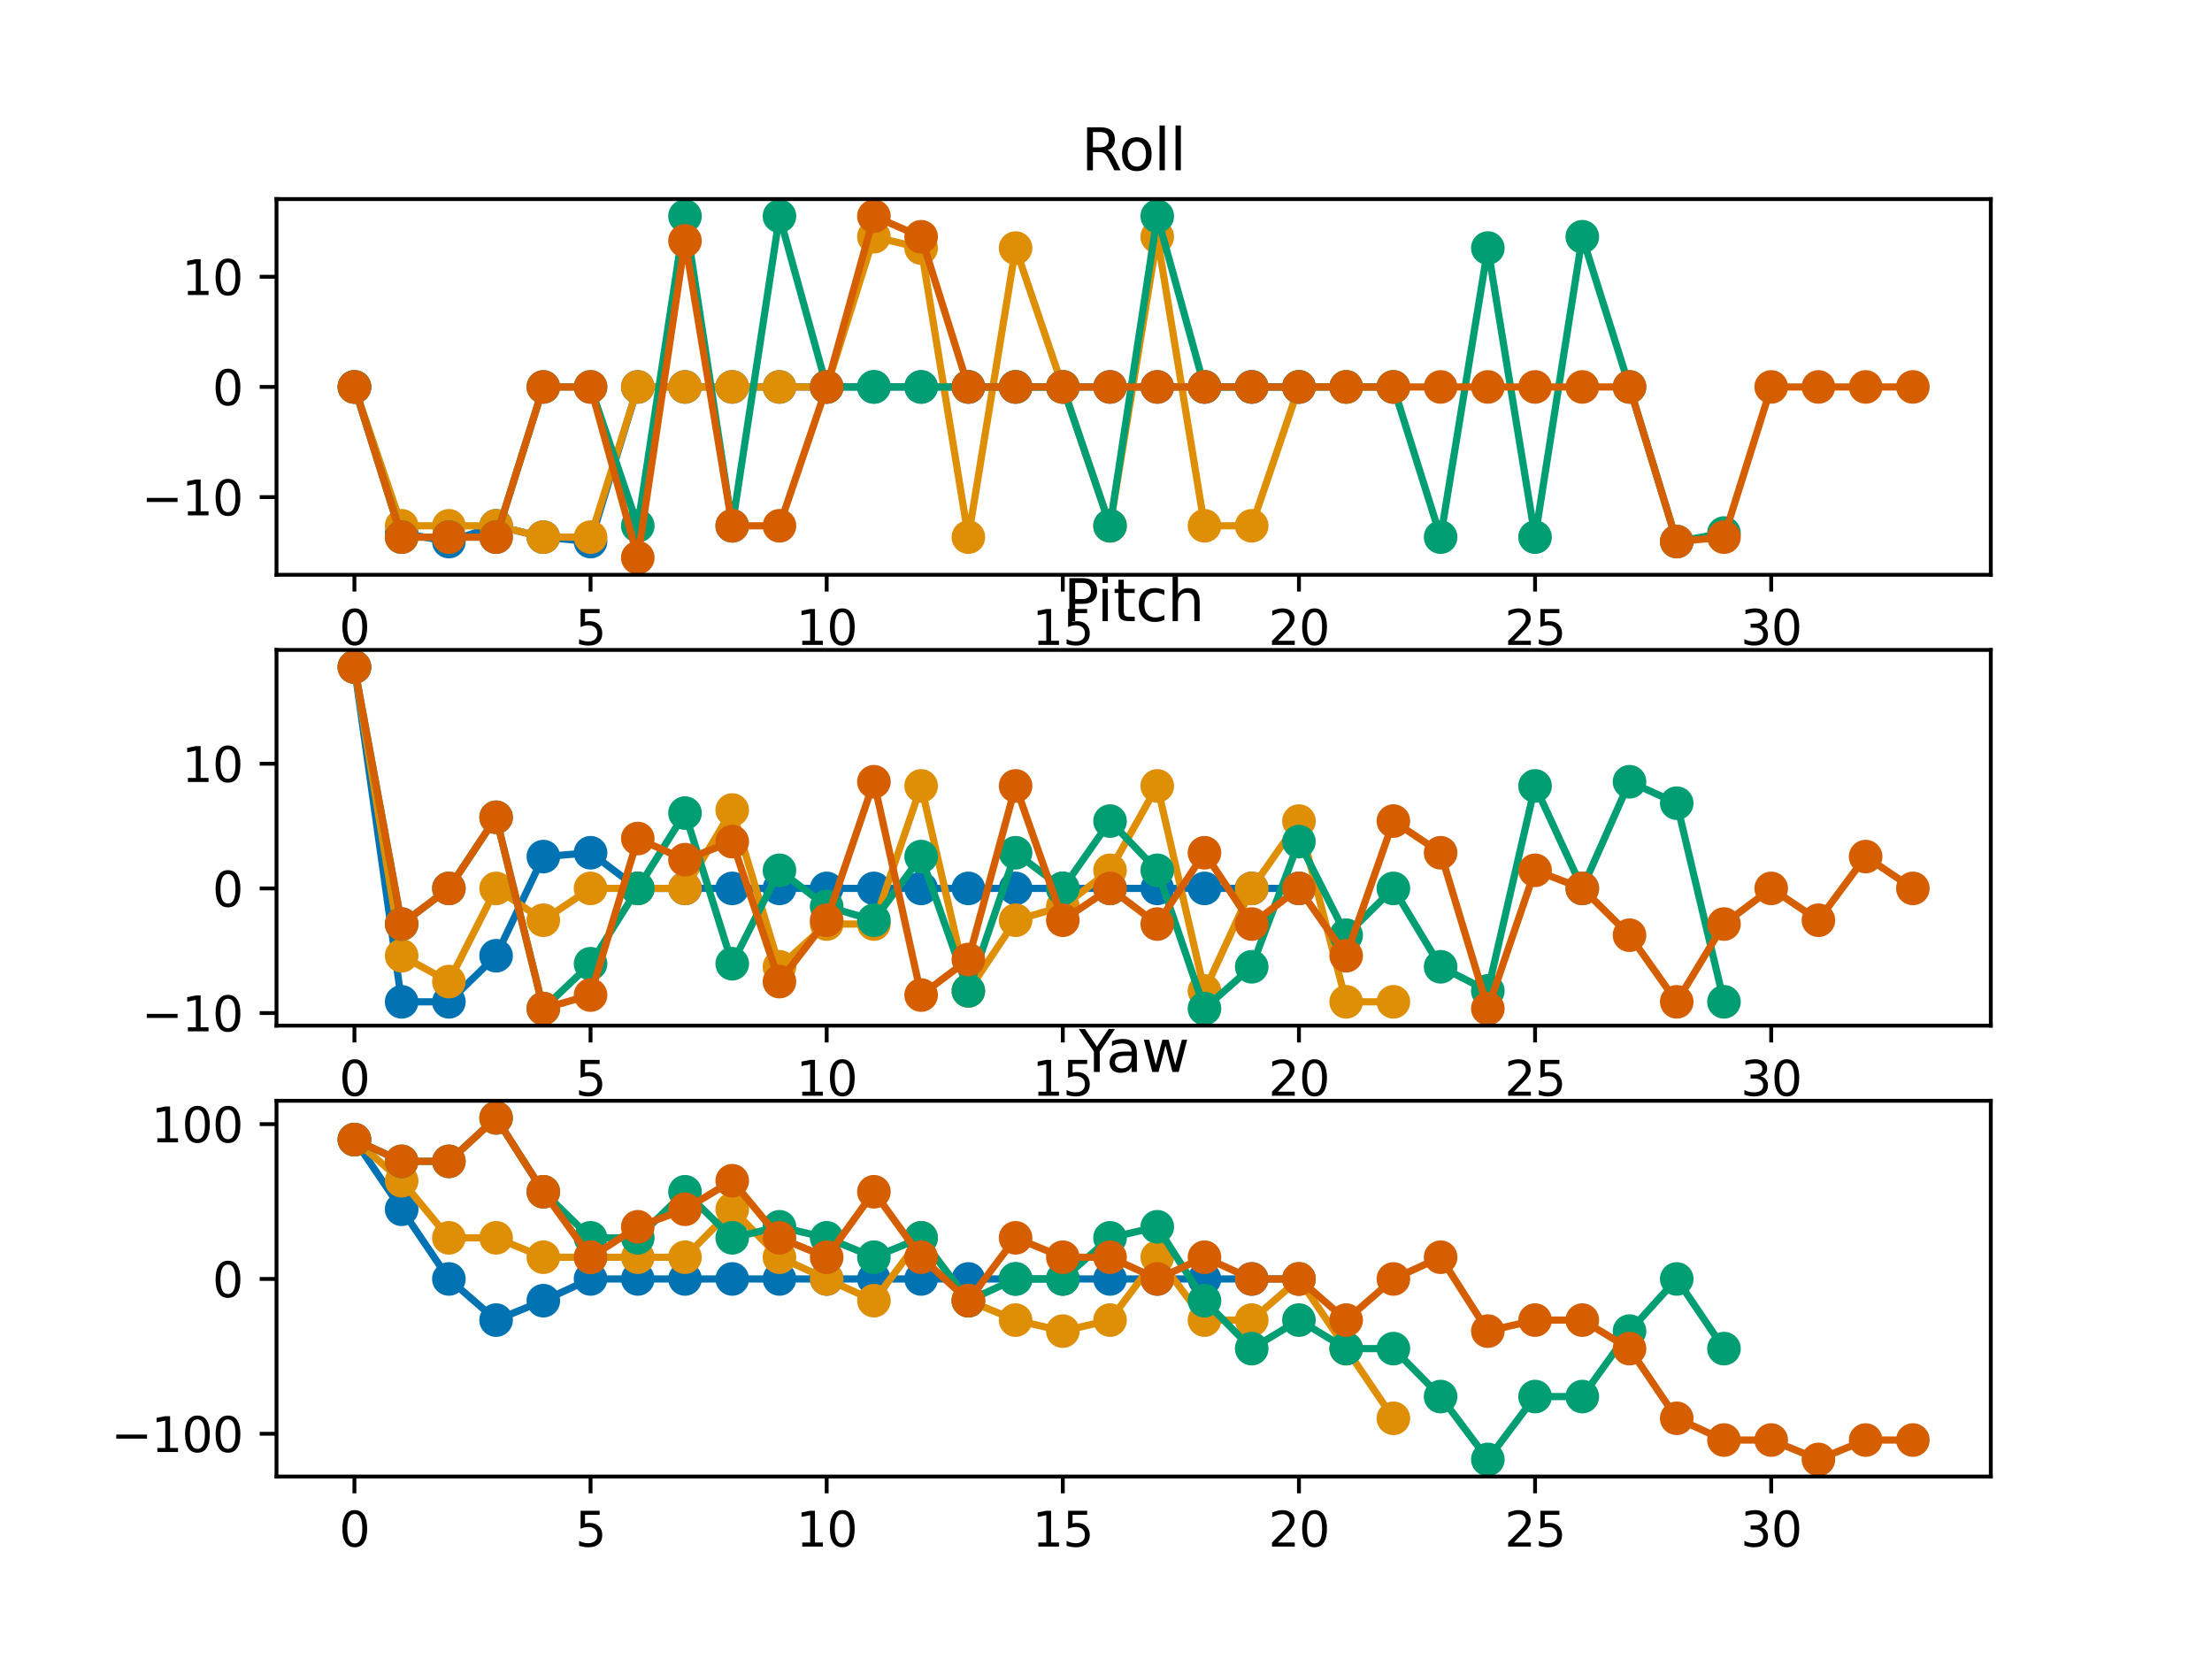 <?xml version="1.0" encoding="utf-8" standalone="no"?>
<!DOCTYPE svg PUBLIC "-//W3C//DTD SVG 1.1//EN"
  "http://www.w3.org/Graphics/SVG/1.1/DTD/svg11.dtd">
<svg xmlns:xlink="http://www.w3.org/1999/xlink" width="460.8pt" height="345.6pt" viewBox="0 0 460.8 345.6" xmlns="http://www.w3.org/2000/svg" version="1.1">
 <defs>
  <style type="text/css">*{stroke-linejoin: round; stroke-linecap: butt}</style>
 </defs>
 <g id="figure_1">
  <g id="patch_1">
   <path d="M 0 345.6 
L 460.8 345.6 
L 460.8 0 
L 0 0 
z
" style="fill: #ffffff"/>
  </g>
  <g id="axes_1">
   <g id="patch_2">
    <path d="M 57.6 119.74 
L 414.72 119.74 
L 414.72 41.472 
L 57.6 41.472 
z
" style="fill: #ffffff"/>
   </g>
   <g id="matplotlib.axis_1">
    <g id="xtick_1">
     <g id="line2d_1">
      <defs>
       <path id="mf0c5db5e8c" d="M 0 0 
L 0 3.5 
" style="stroke: #000000; stroke-width: 0.8"/>
      </defs>
      <g>
       <use xlink:href="#mf0c5db5e8c" x="73.833" y="119.74" style="stroke: #000000; stroke-width: 0.8"/>
      </g>
     </g>
     <g id="text_1">
      <!-- 0 -->
      <g transform="translate(70.651 134.339) scale(0.1 -0.1)">
       <defs>
        <path id="DejaVuSans-30" d="M 2034 4250 
Q 1547 4250 1301 3770 
Q 1056 3291 1056 2328 
Q 1056 1369 1301 889 
Q 1547 409 2034 409 
Q 2525 409 2770 889 
Q 3016 1369 3016 2328 
Q 3016 3291 2770 3770 
Q 2525 4250 2034 4250 
z
M 2034 4750 
Q 2819 4750 3233 4129 
Q 3647 3509 3647 2328 
Q 3647 1150 3233 529 
Q 2819 -91 2034 -91 
Q 1250 -91 836 529 
Q 422 1150 422 2328 
Q 422 3509 836 4129 
Q 1250 4750 2034 4750 
z
" transform="scale(0.016)"/>
       </defs>
       <use xlink:href="#DejaVuSans-30"/>
      </g>
     </g>
    </g>
    <g id="xtick_2">
     <g id="line2d_2">
      <g>
       <use xlink:href="#mf0c5db5e8c" x="123.023" y="119.74" style="stroke: #000000; stroke-width: 0.8"/>
      </g>
     </g>
     <g id="text_2">
      <!-- 5 -->
      <g transform="translate(119.842 134.339) scale(0.1 -0.1)">
       <defs>
        <path id="DejaVuSans-35" d="M 691 4666 
L 3169 4666 
L 3169 4134 
L 1269 4134 
L 1269 2991 
Q 1406 3038 1543 3061 
Q 1681 3084 1819 3084 
Q 2600 3084 3056 2656 
Q 3513 2228 3513 1497 
Q 3513 744 3044 326 
Q 2575 -91 1722 -91 
Q 1428 -91 1123 -41 
Q 819 9 494 109 
L 494 744 
Q 775 591 1075 516 
Q 1375 441 1709 441 
Q 2250 441 2565 725 
Q 2881 1009 2881 1497 
Q 2881 1984 2565 2268 
Q 2250 2553 1709 2553 
Q 1456 2553 1204 2497 
Q 953 2441 691 2322 
L 691 4666 
z
" transform="scale(0.016)"/>
       </defs>
       <use xlink:href="#DejaVuSans-35"/>
      </g>
     </g>
    </g>
    <g id="xtick_3">
     <g id="line2d_3">
      <g>
       <use xlink:href="#mf0c5db5e8c" x="172.213" y="119.74" style="stroke: #000000; stroke-width: 0.8"/>
      </g>
     </g>
     <g id="text_3">
      <!-- 10 -->
      <g transform="translate(165.85 134.339) scale(0.1 -0.1)">
       <defs>
        <path id="DejaVuSans-31" d="M 794 531 
L 1825 531 
L 1825 4091 
L 703 3866 
L 703 4441 
L 1819 4666 
L 2450 4666 
L 2450 531 
L 3481 531 
L 3481 0 
L 794 0 
L 794 531 
z
" transform="scale(0.016)"/>
       </defs>
       <use xlink:href="#DejaVuSans-31"/>
       <use xlink:href="#DejaVuSans-30" x="63.623"/>
      </g>
     </g>
    </g>
    <g id="xtick_4">
     <g id="line2d_4">
      <g>
       <use xlink:href="#mf0c5db5e8c" x="221.403" y="119.74" style="stroke: #000000; stroke-width: 0.8"/>
      </g>
     </g>
     <g id="text_4">
      <!-- 15 -->
      <g transform="translate(215.04 134.339) scale(0.1 -0.1)">
       <use xlink:href="#DejaVuSans-31"/>
       <use xlink:href="#DejaVuSans-35" x="63.623"/>
      </g>
     </g>
    </g>
    <g id="xtick_5">
     <g id="line2d_5">
      <g>
       <use xlink:href="#mf0c5db5e8c" x="270.593" y="119.74" style="stroke: #000000; stroke-width: 0.8"/>
      </g>
     </g>
     <g id="text_5">
      <!-- 20 -->
      <g transform="translate(264.231 134.339) scale(0.1 -0.1)">
       <defs>
        <path id="DejaVuSans-32" d="M 1228 531 
L 3431 531 
L 3431 0 
L 469 0 
L 469 531 
Q 828 903 1448 1529 
Q 2069 2156 2228 2338 
Q 2531 2678 2651 2914 
Q 2772 3150 2772 3378 
Q 2772 3750 2511 3984 
Q 2250 4219 1831 4219 
Q 1534 4219 1204 4116 
Q 875 4013 500 3803 
L 500 4441 
Q 881 4594 1212 4672 
Q 1544 4750 1819 4750 
Q 2544 4750 2975 4387 
Q 3406 4025 3406 3419 
Q 3406 3131 3298 2873 
Q 3191 2616 2906 2266 
Q 2828 2175 2409 1742 
Q 1991 1309 1228 531 
z
" transform="scale(0.016)"/>
       </defs>
       <use xlink:href="#DejaVuSans-32"/>
       <use xlink:href="#DejaVuSans-30" x="63.623"/>
      </g>
     </g>
    </g>
    <g id="xtick_6">
     <g id="line2d_6">
      <g>
       <use xlink:href="#mf0c5db5e8c" x="319.783" y="119.74" style="stroke: #000000; stroke-width: 0.8"/>
      </g>
     </g>
     <g id="text_6">
      <!-- 25 -->
      <g transform="translate(313.421 134.339) scale(0.1 -0.1)">
       <use xlink:href="#DejaVuSans-32"/>
       <use xlink:href="#DejaVuSans-35" x="63.623"/>
      </g>
     </g>
    </g>
    <g id="xtick_7">
     <g id="line2d_7">
      <g>
       <use xlink:href="#mf0c5db5e8c" x="368.973" y="119.74" style="stroke: #000000; stroke-width: 0.8"/>
      </g>
     </g>
     <g id="text_7">
      <!-- 30 -->
      <g transform="translate(362.611 134.339) scale(0.1 -0.1)">
       <defs>
        <path id="DejaVuSans-33" d="M 2597 2516 
Q 3050 2419 3304 2112 
Q 3559 1806 3559 1356 
Q 3559 666 3084 287 
Q 2609 -91 1734 -91 
Q 1441 -91 1130 -33 
Q 819 25 488 141 
L 488 750 
Q 750 597 1062 519 
Q 1375 441 1716 441 
Q 2309 441 2620 675 
Q 2931 909 2931 1356 
Q 2931 1769 2642 2001 
Q 2353 2234 1838 2234 
L 1294 2234 
L 1294 2753 
L 1863 2753 
Q 2328 2753 2575 2939 
Q 2822 3125 2822 3475 
Q 2822 3834 2567 4026 
Q 2313 4219 1838 4219 
Q 1578 4219 1281 4162 
Q 984 4106 628 3988 
L 628 4550 
Q 988 4650 1302 4700 
Q 1616 4750 1894 4750 
Q 2613 4750 3031 4423 
Q 3450 4097 3450 3541 
Q 3450 3153 3228 2886 
Q 3006 2619 2597 2516 
z
" transform="scale(0.016)"/>
       </defs>
       <use xlink:href="#DejaVuSans-33"/>
       <use xlink:href="#DejaVuSans-30" x="63.623"/>
      </g>
     </g>
    </g>
   </g>
   <g id="matplotlib.axis_2">
    <g id="ytick_1">
     <g id="line2d_8">
      <defs>
       <path id="m5b8fa3877e" d="M 0 0 
L -3.5 0 
" style="stroke: #000000; stroke-width: 0.8"/>
      </defs>
      <g>
       <use xlink:href="#m5b8fa3877e" x="57.6" y="103.557" style="stroke: #000000; stroke-width: 0.8"/>
      </g>
     </g>
     <g id="text_8">
      <!-- −10 -->
      <g transform="translate(29.495 107.356) scale(0.1 -0.1)">
       <defs>
        <path id="DejaVuSans-2212" d="M 678 2272 
L 4684 2272 
L 4684 1741 
L 678 1741 
L 678 2272 
z
" transform="scale(0.016)"/>
       </defs>
       <use xlink:href="#DejaVuSans-2212"/>
       <use xlink:href="#DejaVuSans-31" x="83.789"/>
       <use xlink:href="#DejaVuSans-30" x="147.412"/>
      </g>
     </g>
    </g>
    <g id="ytick_2">
     <g id="line2d_9">
      <g>
       <use xlink:href="#m5b8fa3877e" x="57.6" y="80.606" style="stroke: #000000; stroke-width: 0.8"/>
      </g>
     </g>
     <g id="text_9">
      <!-- 0 -->
      <g transform="translate(44.237 84.405) scale(0.1 -0.1)">
       <use xlink:href="#DejaVuSans-30"/>
      </g>
     </g>
    </g>
    <g id="ytick_3">
     <g id="line2d_10">
      <g>
       <use xlink:href="#m5b8fa3877e" x="57.6" y="57.656" style="stroke: #000000; stroke-width: 0.8"/>
      </g>
     </g>
     <g id="text_10">
      <!-- 10 -->
      <g transform="translate(37.875 61.455) scale(0.1 -0.1)">
       <use xlink:href="#DejaVuSans-31"/>
       <use xlink:href="#DejaVuSans-30" x="63.623"/>
      </g>
     </g>
    </g>
   </g>
   <g id="line2d_11">
    <path d="M 73.833 80.606 
L 83.671 111.045 
L 93.509 112.82 
L 103.347 109.534 
L 113.185 111.895 
L 123.023 112.82 
L 132.861 80.606 
L 142.699 80.606 
L 152.537 80.606 
L 162.375 80.606 
L 172.213 80.606 
L 182.051 80.606 
L 191.889 80.606 
L 201.727 80.606 
L 211.565 80.606 
L 221.403 80.606 
L 231.241 80.606 
L 241.079 80.606 
L 250.917 80.606 
L 260.755 80.606 
L 270.593 80.606 
" clip-path="url(#peeebb1b44f)" style="fill: none; stroke: #0173b2; stroke-width: 1.5; stroke-linecap: square"/>
    <defs>
     <path id="mdd60ad588a" d="M 0 3 
C 0.796 3 1.559 2.684 2.121 2.121 
C 2.684 1.559 3 0.796 3 0 
C 3 -0.796 2.684 -1.559 2.121 -2.121 
C 1.559 -2.684 0.796 -3 0 -3 
C -0.796 -3 -1.559 -2.684 -2.121 -2.121 
C -2.684 -1.559 -3 -0.796 -3 0 
C -3 0.796 -2.684 1.559 -2.121 2.121 
C -1.559 2.684 -0.796 3 0 3 
z
" style="stroke: #0173b2"/>
    </defs>
    <g clip-path="url(#peeebb1b44f)">
     <use xlink:href="#mdd60ad588a" x="73.833" y="80.606" style="fill: #0173b2; stroke: #0173b2"/>
     <use xlink:href="#mdd60ad588a" x="83.671" y="111.045" style="fill: #0173b2; stroke: #0173b2"/>
     <use xlink:href="#mdd60ad588a" x="93.509" y="112.82" style="fill: #0173b2; stroke: #0173b2"/>
     <use xlink:href="#mdd60ad588a" x="103.347" y="109.534" style="fill: #0173b2; stroke: #0173b2"/>
     <use xlink:href="#mdd60ad588a" x="113.185" y="111.895" style="fill: #0173b2; stroke: #0173b2"/>
     <use xlink:href="#mdd60ad588a" x="123.023" y="112.82" style="fill: #0173b2; stroke: #0173b2"/>
     <use xlink:href="#mdd60ad588a" x="132.861" y="80.606" style="fill: #0173b2; stroke: #0173b2"/>
     <use xlink:href="#mdd60ad588a" x="142.699" y="80.606" style="fill: #0173b2; stroke: #0173b2"/>
     <use xlink:href="#mdd60ad588a" x="152.537" y="80.606" style="fill: #0173b2; stroke: #0173b2"/>
     <use xlink:href="#mdd60ad588a" x="162.375" y="80.606" style="fill: #0173b2; stroke: #0173b2"/>
     <use xlink:href="#mdd60ad588a" x="172.213" y="80.606" style="fill: #0173b2; stroke: #0173b2"/>
     <use xlink:href="#mdd60ad588a" x="182.051" y="80.606" style="fill: #0173b2; stroke: #0173b2"/>
     <use xlink:href="#mdd60ad588a" x="191.889" y="80.606" style="fill: #0173b2; stroke: #0173b2"/>
     <use xlink:href="#mdd60ad588a" x="201.727" y="80.606" style="fill: #0173b2; stroke: #0173b2"/>
     <use xlink:href="#mdd60ad588a" x="211.565" y="80.606" style="fill: #0173b2; stroke: #0173b2"/>
     <use xlink:href="#mdd60ad588a" x="221.403" y="80.606" style="fill: #0173b2; stroke: #0173b2"/>
     <use xlink:href="#mdd60ad588a" x="231.241" y="80.606" style="fill: #0173b2; stroke: #0173b2"/>
     <use xlink:href="#mdd60ad588a" x="241.079" y="80.606" style="fill: #0173b2; stroke: #0173b2"/>
     <use xlink:href="#mdd60ad588a" x="250.917" y="80.606" style="fill: #0173b2; stroke: #0173b2"/>
     <use xlink:href="#mdd60ad588a" x="260.755" y="80.606" style="fill: #0173b2; stroke: #0173b2"/>
     <use xlink:href="#mdd60ad588a" x="270.593" y="80.606" style="fill: #0173b2; stroke: #0173b2"/>
    </g>
   </g>
   <g id="line2d_12">
    <path d="M 73.833 80.606 
L 83.671 109.534 
L 93.509 109.534 
L 103.347 109.534 
L 113.185 111.895 
L 123.023 111.895 
L 132.861 80.606 
L 142.699 80.606 
L 152.537 80.606 
L 162.375 80.606 
L 172.213 80.606 
L 182.051 49.318 
L 191.889 51.678 
L 201.727 111.895 
L 211.565 51.678 
L 221.403 80.606 
L 231.241 109.534 
L 241.079 49.318 
L 250.917 109.534 
L 260.755 109.534 
L 270.593 80.606 
L 280.431 80.606 
L 290.269 80.606 
" clip-path="url(#peeebb1b44f)" style="fill: none; stroke: #de8f05; stroke-width: 1.5; stroke-linecap: square"/>
    <defs>
     <path id="m8cd3285f2c" d="M 0 3 
C 0.796 3 1.559 2.684 2.121 2.121 
C 2.684 1.559 3 0.796 3 0 
C 3 -0.796 2.684 -1.559 2.121 -2.121 
C 1.559 -2.684 0.796 -3 0 -3 
C -0.796 -3 -1.559 -2.684 -2.121 -2.121 
C -2.684 -1.559 -3 -0.796 -3 0 
C -3 0.796 -2.684 1.559 -2.121 2.121 
C -1.559 2.684 -0.796 3 0 3 
z
" style="stroke: #de8f05"/>
    </defs>
    <g clip-path="url(#peeebb1b44f)">
     <use xlink:href="#m8cd3285f2c" x="73.833" y="80.606" style="fill: #de8f05; stroke: #de8f05"/>
     <use xlink:href="#m8cd3285f2c" x="83.671" y="109.534" style="fill: #de8f05; stroke: #de8f05"/>
     <use xlink:href="#m8cd3285f2c" x="93.509" y="109.534" style="fill: #de8f05; stroke: #de8f05"/>
     <use xlink:href="#m8cd3285f2c" x="103.347" y="109.534" style="fill: #de8f05; stroke: #de8f05"/>
     <use xlink:href="#m8cd3285f2c" x="113.185" y="111.895" style="fill: #de8f05; stroke: #de8f05"/>
     <use xlink:href="#m8cd3285f2c" x="123.023" y="111.895" style="fill: #de8f05; stroke: #de8f05"/>
     <use xlink:href="#m8cd3285f2c" x="132.861" y="80.606" style="fill: #de8f05; stroke: #de8f05"/>
     <use xlink:href="#m8cd3285f2c" x="142.699" y="80.606" style="fill: #de8f05; stroke: #de8f05"/>
     <use xlink:href="#m8cd3285f2c" x="152.537" y="80.606" style="fill: #de8f05; stroke: #de8f05"/>
     <use xlink:href="#m8cd3285f2c" x="162.375" y="80.606" style="fill: #de8f05; stroke: #de8f05"/>
     <use xlink:href="#m8cd3285f2c" x="172.213" y="80.606" style="fill: #de8f05; stroke: #de8f05"/>
     <use xlink:href="#m8cd3285f2c" x="182.051" y="49.318" style="fill: #de8f05; stroke: #de8f05"/>
     <use xlink:href="#m8cd3285f2c" x="191.889" y="51.678" style="fill: #de8f05; stroke: #de8f05"/>
     <use xlink:href="#m8cd3285f2c" x="201.727" y="111.895" style="fill: #de8f05; stroke: #de8f05"/>
     <use xlink:href="#m8cd3285f2c" x="211.565" y="51.678" style="fill: #de8f05; stroke: #de8f05"/>
     <use xlink:href="#m8cd3285f2c" x="221.403" y="80.606" style="fill: #de8f05; stroke: #de8f05"/>
     <use xlink:href="#m8cd3285f2c" x="231.241" y="109.534" style="fill: #de8f05; stroke: #de8f05"/>
     <use xlink:href="#m8cd3285f2c" x="241.079" y="49.318" style="fill: #de8f05; stroke: #de8f05"/>
     <use xlink:href="#m8cd3285f2c" x="250.917" y="109.534" style="fill: #de8f05; stroke: #de8f05"/>
     <use xlink:href="#m8cd3285f2c" x="260.755" y="109.534" style="fill: #de8f05; stroke: #de8f05"/>
     <use xlink:href="#m8cd3285f2c" x="270.593" y="80.606" style="fill: #de8f05; stroke: #de8f05"/>
     <use xlink:href="#m8cd3285f2c" x="280.431" y="80.606" style="fill: #de8f05; stroke: #de8f05"/>
     <use xlink:href="#m8cd3285f2c" x="290.269" y="80.606" style="fill: #de8f05; stroke: #de8f05"/>
    </g>
   </g>
   <g id="line2d_13">
    <path d="M 73.833 80.606 
L 83.671 111.895 
L 93.509 111.895 
L 103.347 111.895 
L 113.185 80.606 
L 123.023 80.606 
L 132.861 109.534 
L 142.699 45.03 
L 152.537 109.534 
L 162.375 45.03 
L 172.213 80.606 
L 182.051 80.606 
L 191.889 80.606 
L 201.727 80.606 
L 211.565 80.606 
L 221.403 80.606 
L 231.241 109.534 
L 241.079 45.03 
L 250.917 80.606 
L 260.755 80.606 
L 270.593 80.606 
L 280.431 80.606 
L 290.269 80.606 
L 300.107 111.895 
L 309.945 51.678 
L 319.783 111.895 
L 329.621 49.318 
L 339.459 80.606 
L 349.297 112.82 
L 359.135 111.045 
" clip-path="url(#peeebb1b44f)" style="fill: none; stroke: #029e73; stroke-width: 1.5; stroke-linecap: square"/>
    <defs>
     <path id="m833b99093d" d="M 0 3 
C 0.796 3 1.559 2.684 2.121 2.121 
C 2.684 1.559 3 0.796 3 0 
C 3 -0.796 2.684 -1.559 2.121 -2.121 
C 1.559 -2.684 0.796 -3 0 -3 
C -0.796 -3 -1.559 -2.684 -2.121 -2.121 
C -2.684 -1.559 -3 -0.796 -3 0 
C -3 0.796 -2.684 1.559 -2.121 2.121 
C -1.559 2.684 -0.796 3 0 3 
z
" style="stroke: #029e73"/>
    </defs>
    <g clip-path="url(#peeebb1b44f)">
     <use xlink:href="#m833b99093d" x="73.833" y="80.606" style="fill: #029e73; stroke: #029e73"/>
     <use xlink:href="#m833b99093d" x="83.671" y="111.895" style="fill: #029e73; stroke: #029e73"/>
     <use xlink:href="#m833b99093d" x="93.509" y="111.895" style="fill: #029e73; stroke: #029e73"/>
     <use xlink:href="#m833b99093d" x="103.347" y="111.895" style="fill: #029e73; stroke: #029e73"/>
     <use xlink:href="#m833b99093d" x="113.185" y="80.606" style="fill: #029e73; stroke: #029e73"/>
     <use xlink:href="#m833b99093d" x="123.023" y="80.606" style="fill: #029e73; stroke: #029e73"/>
     <use xlink:href="#m833b99093d" x="132.861" y="109.534" style="fill: #029e73; stroke: #029e73"/>
     <use xlink:href="#m833b99093d" x="142.699" y="45.03" style="fill: #029e73; stroke: #029e73"/>
     <use xlink:href="#m833b99093d" x="152.537" y="109.534" style="fill: #029e73; stroke: #029e73"/>
     <use xlink:href="#m833b99093d" x="162.375" y="45.03" style="fill: #029e73; stroke: #029e73"/>
     <use xlink:href="#m833b99093d" x="172.213" y="80.606" style="fill: #029e73; stroke: #029e73"/>
     <use xlink:href="#m833b99093d" x="182.051" y="80.606" style="fill: #029e73; stroke: #029e73"/>
     <use xlink:href="#m833b99093d" x="191.889" y="80.606" style="fill: #029e73; stroke: #029e73"/>
     <use xlink:href="#m833b99093d" x="201.727" y="80.606" style="fill: #029e73; stroke: #029e73"/>
     <use xlink:href="#m833b99093d" x="211.565" y="80.606" style="fill: #029e73; stroke: #029e73"/>
     <use xlink:href="#m833b99093d" x="221.403" y="80.606" style="fill: #029e73; stroke: #029e73"/>
     <use xlink:href="#m833b99093d" x="231.241" y="109.534" style="fill: #029e73; stroke: #029e73"/>
     <use xlink:href="#m833b99093d" x="241.079" y="45.03" style="fill: #029e73; stroke: #029e73"/>
     <use xlink:href="#m833b99093d" x="250.917" y="80.606" style="fill: #029e73; stroke: #029e73"/>
     <use xlink:href="#m833b99093d" x="260.755" y="80.606" style="fill: #029e73; stroke: #029e73"/>
     <use xlink:href="#m833b99093d" x="270.593" y="80.606" style="fill: #029e73; stroke: #029e73"/>
     <use xlink:href="#m833b99093d" x="280.431" y="80.606" style="fill: #029e73; stroke: #029e73"/>
     <use xlink:href="#m833b99093d" x="290.269" y="80.606" style="fill: #029e73; stroke: #029e73"/>
     <use xlink:href="#m833b99093d" x="300.107" y="111.895" style="fill: #029e73; stroke: #029e73"/>
     <use xlink:href="#m833b99093d" x="309.945" y="51.678" style="fill: #029e73; stroke: #029e73"/>
     <use xlink:href="#m833b99093d" x="319.783" y="111.895" style="fill: #029e73; stroke: #029e73"/>
     <use xlink:href="#m833b99093d" x="329.621" y="49.318" style="fill: #029e73; stroke: #029e73"/>
     <use xlink:href="#m833b99093d" x="339.459" y="80.606" style="fill: #029e73; stroke: #029e73"/>
     <use xlink:href="#m833b99093d" x="349.297" y="112.82" style="fill: #029e73; stroke: #029e73"/>
     <use xlink:href="#m833b99093d" x="359.135" y="111.045" style="fill: #029e73; stroke: #029e73"/>
    </g>
   </g>
   <g id="line2d_14">
    <path d="M 73.833 80.606 
L 83.671 111.895 
L 93.509 111.895 
L 103.347 111.895 
L 113.185 80.606 
L 123.023 80.606 
L 132.861 116.183 
L 142.699 50.168 
L 152.537 109.534 
L 162.375 109.534 
L 172.213 80.606 
L 182.051 45.03 
L 191.889 49.318 
L 201.727 80.606 
L 211.565 80.606 
L 221.403 80.606 
L 231.241 80.606 
L 241.079 80.606 
L 250.917 80.606 
L 260.755 80.606 
L 270.593 80.606 
L 280.431 80.606 
L 290.269 80.606 
L 300.107 80.606 
L 309.945 80.606 
L 319.783 80.606 
L 329.621 80.606 
L 339.459 80.606 
L 349.297 112.82 
L 359.135 111.895 
L 368.973 80.606 
L 378.811 80.606 
L 388.649 80.606 
L 398.487 80.606 
" clip-path="url(#peeebb1b44f)" style="fill: none; stroke: #d55e00; stroke-width: 1.5; stroke-linecap: square"/>
    <defs>
     <path id="m3fe1d99849" d="M 0 3 
C 0.796 3 1.559 2.684 2.121 2.121 
C 2.684 1.559 3 0.796 3 0 
C 3 -0.796 2.684 -1.559 2.121 -2.121 
C 1.559 -2.684 0.796 -3 0 -3 
C -0.796 -3 -1.559 -2.684 -2.121 -2.121 
C -2.684 -1.559 -3 -0.796 -3 0 
C -3 0.796 -2.684 1.559 -2.121 2.121 
C -1.559 2.684 -0.796 3 0 3 
z
" style="stroke: #d55e00"/>
    </defs>
    <g clip-path="url(#peeebb1b44f)">
     <use xlink:href="#m3fe1d99849" x="73.833" y="80.606" style="fill: #d55e00; stroke: #d55e00"/>
     <use xlink:href="#m3fe1d99849" x="83.671" y="111.895" style="fill: #d55e00; stroke: #d55e00"/>
     <use xlink:href="#m3fe1d99849" x="93.509" y="111.895" style="fill: #d55e00; stroke: #d55e00"/>
     <use xlink:href="#m3fe1d99849" x="103.347" y="111.895" style="fill: #d55e00; stroke: #d55e00"/>
     <use xlink:href="#m3fe1d99849" x="113.185" y="80.606" style="fill: #d55e00; stroke: #d55e00"/>
     <use xlink:href="#m3fe1d99849" x="123.023" y="80.606" style="fill: #d55e00; stroke: #d55e00"/>
     <use xlink:href="#m3fe1d99849" x="132.861" y="116.183" style="fill: #d55e00; stroke: #d55e00"/>
     <use xlink:href="#m3fe1d99849" x="142.699" y="50.168" style="fill: #d55e00; stroke: #d55e00"/>
     <use xlink:href="#m3fe1d99849" x="152.537" y="109.534" style="fill: #d55e00; stroke: #d55e00"/>
     <use xlink:href="#m3fe1d99849" x="162.375" y="109.534" style="fill: #d55e00; stroke: #d55e00"/>
     <use xlink:href="#m3fe1d99849" x="172.213" y="80.606" style="fill: #d55e00; stroke: #d55e00"/>
     <use xlink:href="#m3fe1d99849" x="182.051" y="45.03" style="fill: #d55e00; stroke: #d55e00"/>
     <use xlink:href="#m3fe1d99849" x="191.889" y="49.318" style="fill: #d55e00; stroke: #d55e00"/>
     <use xlink:href="#m3fe1d99849" x="201.727" y="80.606" style="fill: #d55e00; stroke: #d55e00"/>
     <use xlink:href="#m3fe1d99849" x="211.565" y="80.606" style="fill: #d55e00; stroke: #d55e00"/>
     <use xlink:href="#m3fe1d99849" x="221.403" y="80.606" style="fill: #d55e00; stroke: #d55e00"/>
     <use xlink:href="#m3fe1d99849" x="231.241" y="80.606" style="fill: #d55e00; stroke: #d55e00"/>
     <use xlink:href="#m3fe1d99849" x="241.079" y="80.606" style="fill: #d55e00; stroke: #d55e00"/>
     <use xlink:href="#m3fe1d99849" x="250.917" y="80.606" style="fill: #d55e00; stroke: #d55e00"/>
     <use xlink:href="#m3fe1d99849" x="260.755" y="80.606" style="fill: #d55e00; stroke: #d55e00"/>
     <use xlink:href="#m3fe1d99849" x="270.593" y="80.606" style="fill: #d55e00; stroke: #d55e00"/>
     <use xlink:href="#m3fe1d99849" x="280.431" y="80.606" style="fill: #d55e00; stroke: #d55e00"/>
     <use xlink:href="#m3fe1d99849" x="290.269" y="80.606" style="fill: #d55e00; stroke: #d55e00"/>
     <use xlink:href="#m3fe1d99849" x="300.107" y="80.606" style="fill: #d55e00; stroke: #d55e00"/>
     <use xlink:href="#m3fe1d99849" x="309.945" y="80.606" style="fill: #d55e00; stroke: #d55e00"/>
     <use xlink:href="#m3fe1d99849" x="319.783" y="80.606" style="fill: #d55e00; stroke: #d55e00"/>
     <use xlink:href="#m3fe1d99849" x="329.621" y="80.606" style="fill: #d55e00; stroke: #d55e00"/>
     <use xlink:href="#m3fe1d99849" x="339.459" y="80.606" style="fill: #d55e00; stroke: #d55e00"/>
     <use xlink:href="#m3fe1d99849" x="349.297" y="112.82" style="fill: #d55e00; stroke: #d55e00"/>
     <use xlink:href="#m3fe1d99849" x="359.135" y="111.895" style="fill: #d55e00; stroke: #d55e00"/>
     <use xlink:href="#m3fe1d99849" x="368.973" y="80.606" style="fill: #d55e00; stroke: #d55e00"/>
     <use xlink:href="#m3fe1d99849" x="378.811" y="80.606" style="fill: #d55e00; stroke: #d55e00"/>
     <use xlink:href="#m3fe1d99849" x="388.649" y="80.606" style="fill: #d55e00; stroke: #d55e00"/>
     <use xlink:href="#m3fe1d99849" x="398.487" y="80.606" style="fill: #d55e00; stroke: #d55e00"/>
    </g>
   </g>
   <g id="patch_3">
    <path d="M 57.6 119.74 
L 57.6 41.472 
" style="fill: none; stroke: #000000; stroke-width: 0.8; stroke-linejoin: miter; stroke-linecap: square"/>
   </g>
   <g id="patch_4">
    <path d="M 414.72 119.74 
L 414.72 41.472 
" style="fill: none; stroke: #000000; stroke-width: 0.8; stroke-linejoin: miter; stroke-linecap: square"/>
   </g>
   <g id="patch_5">
    <path d="M 57.6 119.74 
L 414.72 119.74 
" style="fill: none; stroke: #000000; stroke-width: 0.8; stroke-linejoin: miter; stroke-linecap: square"/>
   </g>
   <g id="patch_6">
    <path d="M 57.6 41.472 
L 414.72 41.472 
" style="fill: none; stroke: #000000; stroke-width: 0.8; stroke-linejoin: miter; stroke-linecap: square"/>
   </g>
   <g id="text_11">
    <!-- Roll -->
    <g transform="translate(225.256 35.472) scale(0.12 -0.12)">
     <defs>
      <path id="DejaVuSans-52" d="M 2841 2188 
Q 3044 2119 3236 1894 
Q 3428 1669 3622 1275 
L 4263 0 
L 3584 0 
L 2988 1197 
Q 2756 1666 2539 1819 
Q 2322 1972 1947 1972 
L 1259 1972 
L 1259 0 
L 628 0 
L 628 4666 
L 2053 4666 
Q 2853 4666 3247 4331 
Q 3641 3997 3641 3322 
Q 3641 2881 3436 2590 
Q 3231 2300 2841 2188 
z
M 1259 4147 
L 1259 2491 
L 2053 2491 
Q 2509 2491 2742 2702 
Q 2975 2913 2975 3322 
Q 2975 3731 2742 3939 
Q 2509 4147 2053 4147 
L 1259 4147 
z
" transform="scale(0.016)"/>
      <path id="DejaVuSans-6f" d="M 1959 3097 
Q 1497 3097 1228 2736 
Q 959 2375 959 1747 
Q 959 1119 1226 758 
Q 1494 397 1959 397 
Q 2419 397 2687 759 
Q 2956 1122 2956 1747 
Q 2956 2369 2687 2733 
Q 2419 3097 1959 3097 
z
M 1959 3584 
Q 2709 3584 3137 3096 
Q 3566 2609 3566 1747 
Q 3566 888 3137 398 
Q 2709 -91 1959 -91 
Q 1206 -91 779 398 
Q 353 888 353 1747 
Q 353 2609 779 3096 
Q 1206 3584 1959 3584 
z
" transform="scale(0.016)"/>
      <path id="DejaVuSans-6c" d="M 603 4863 
L 1178 4863 
L 1178 0 
L 603 0 
L 603 4863 
z
" transform="scale(0.016)"/>
     </defs>
     <use xlink:href="#DejaVuSans-52"/>
     <use xlink:href="#DejaVuSans-6f" x="64.982"/>
     <use xlink:href="#DejaVuSans-6c" x="126.164"/>
     <use xlink:href="#DejaVuSans-6c" x="153.947"/>
    </g>
   </g>
  </g>
  <g id="axes_2">
   <g id="patch_7">
    <path d="M 57.6 213.662 
L 414.72 213.662 
L 414.72 135.394 
L 57.6 135.394 
z
" style="fill: #ffffff"/>
   </g>
   <g id="matplotlib.axis_3">
    <g id="xtick_8">
     <g id="line2d_15">
      <g>
       <use xlink:href="#mf0c5db5e8c" x="73.833" y="213.662" style="stroke: #000000; stroke-width: 0.8"/>
      </g>
     </g>
     <g id="text_12">
      <!-- 0 -->
      <g transform="translate(70.651 228.261) scale(0.1 -0.1)">
       <use xlink:href="#DejaVuSans-30"/>
      </g>
     </g>
    </g>
    <g id="xtick_9">
     <g id="line2d_16">
      <g>
       <use xlink:href="#mf0c5db5e8c" x="123.023" y="213.662" style="stroke: #000000; stroke-width: 0.8"/>
      </g>
     </g>
     <g id="text_13">
      <!-- 5 -->
      <g transform="translate(119.842 228.261) scale(0.1 -0.1)">
       <use xlink:href="#DejaVuSans-35"/>
      </g>
     </g>
    </g>
    <g id="xtick_10">
     <g id="line2d_17">
      <g>
       <use xlink:href="#mf0c5db5e8c" x="172.213" y="213.662" style="stroke: #000000; stroke-width: 0.8"/>
      </g>
     </g>
     <g id="text_14">
      <!-- 10 -->
      <g transform="translate(165.85 228.261) scale(0.1 -0.1)">
       <use xlink:href="#DejaVuSans-31"/>
       <use xlink:href="#DejaVuSans-30" x="63.623"/>
      </g>
     </g>
    </g>
    <g id="xtick_11">
     <g id="line2d_18">
      <g>
       <use xlink:href="#mf0c5db5e8c" x="221.403" y="213.662" style="stroke: #000000; stroke-width: 0.8"/>
      </g>
     </g>
     <g id="text_15">
      <!-- 15 -->
      <g transform="translate(215.04 228.261) scale(0.1 -0.1)">
       <use xlink:href="#DejaVuSans-31"/>
       <use xlink:href="#DejaVuSans-35" x="63.623"/>
      </g>
     </g>
    </g>
    <g id="xtick_12">
     <g id="line2d_19">
      <g>
       <use xlink:href="#mf0c5db5e8c" x="270.593" y="213.662" style="stroke: #000000; stroke-width: 0.8"/>
      </g>
     </g>
     <g id="text_16">
      <!-- 20 -->
      <g transform="translate(264.231 228.261) scale(0.1 -0.1)">
       <use xlink:href="#DejaVuSans-32"/>
       <use xlink:href="#DejaVuSans-30" x="63.623"/>
      </g>
     </g>
    </g>
    <g id="xtick_13">
     <g id="line2d_20">
      <g>
       <use xlink:href="#mf0c5db5e8c" x="319.783" y="213.662" style="stroke: #000000; stroke-width: 0.8"/>
      </g>
     </g>
     <g id="text_17">
      <!-- 25 -->
      <g transform="translate(313.421 228.261) scale(0.1 -0.1)">
       <use xlink:href="#DejaVuSans-32"/>
       <use xlink:href="#DejaVuSans-35" x="63.623"/>
      </g>
     </g>
    </g>
    <g id="xtick_14">
     <g id="line2d_21">
      <g>
       <use xlink:href="#mf0c5db5e8c" x="368.973" y="213.662" style="stroke: #000000; stroke-width: 0.8"/>
      </g>
     </g>
     <g id="text_18">
      <!-- 30 -->
      <g transform="translate(362.611 228.261) scale(0.1 -0.1)">
       <use xlink:href="#DejaVuSans-33"/>
       <use xlink:href="#DejaVuSans-30" x="63.623"/>
      </g>
     </g>
    </g>
   </g>
   <g id="matplotlib.axis_4">
    <g id="ytick_4">
     <g id="line2d_22">
      <g>
       <use xlink:href="#m5b8fa3877e" x="57.6" y="211.044" style="stroke: #000000; stroke-width: 0.8"/>
      </g>
     </g>
     <g id="text_19">
      <!-- −10 -->
      <g transform="translate(29.495 214.843) scale(0.1 -0.1)">
       <use xlink:href="#DejaVuSans-2212"/>
       <use xlink:href="#DejaVuSans-31" x="83.789"/>
       <use xlink:href="#DejaVuSans-30" x="147.412"/>
      </g>
     </g>
    </g>
    <g id="ytick_5">
     <g id="line2d_23">
      <g>
       <use xlink:href="#m5b8fa3877e" x="57.6" y="185.072" style="stroke: #000000; stroke-width: 0.8"/>
      </g>
     </g>
     <g id="text_20">
      <!-- 0 -->
      <g transform="translate(44.237 188.871) scale(0.1 -0.1)">
       <use xlink:href="#DejaVuSans-30"/>
      </g>
     </g>
    </g>
    <g id="ytick_6">
     <g id="line2d_24">
      <g>
       <use xlink:href="#m5b8fa3877e" x="57.6" y="159.099" style="stroke: #000000; stroke-width: 0.8"/>
      </g>
     </g>
     <g id="text_21">
      <!-- 10 -->
      <g transform="translate(37.875 162.898) scale(0.1 -0.1)">
       <use xlink:href="#DejaVuSans-31"/>
       <use xlink:href="#DejaVuSans-30" x="63.623"/>
      </g>
     </g>
    </g>
   </g>
   <g id="line2d_25">
    <path d="M 73.833 138.952 
L 83.671 208.699 
L 93.509 208.699 
L 103.347 199.097 
L 113.185 178.442 
L 123.023 177.646 
L 132.861 185.072 
L 142.699 185.072 
L 152.537 185.072 
L 162.375 185.072 
L 172.213 185.072 
L 182.051 185.072 
L 191.889 185.072 
L 201.727 185.072 
L 211.565 185.072 
L 221.403 185.072 
L 231.241 185.072 
L 241.079 185.072 
L 250.917 185.072 
L 260.755 185.072 
L 270.593 185.072 
" clip-path="url(#p2e5ad7786e)" style="fill: none; stroke: #0173b2; stroke-width: 1.5; stroke-linecap: square"/>
    <g clip-path="url(#p2e5ad7786e)">
     <use xlink:href="#mdd60ad588a" x="73.833" y="138.952" style="fill: #0173b2; stroke: #0173b2"/>
     <use xlink:href="#mdd60ad588a" x="83.671" y="208.699" style="fill: #0173b2; stroke: #0173b2"/>
     <use xlink:href="#mdd60ad588a" x="93.509" y="208.699" style="fill: #0173b2; stroke: #0173b2"/>
     <use xlink:href="#mdd60ad588a" x="103.347" y="199.097" style="fill: #0173b2; stroke: #0173b2"/>
     <use xlink:href="#mdd60ad588a" x="113.185" y="178.442" style="fill: #0173b2; stroke: #0173b2"/>
     <use xlink:href="#mdd60ad588a" x="123.023" y="177.646" style="fill: #0173b2; stroke: #0173b2"/>
     <use xlink:href="#mdd60ad588a" x="132.861" y="185.072" style="fill: #0173b2; stroke: #0173b2"/>
     <use xlink:href="#mdd60ad588a" x="142.699" y="185.072" style="fill: #0173b2; stroke: #0173b2"/>
     <use xlink:href="#mdd60ad588a" x="152.537" y="185.072" style="fill: #0173b2; stroke: #0173b2"/>
     <use xlink:href="#mdd60ad588a" x="162.375" y="185.072" style="fill: #0173b2; stroke: #0173b2"/>
     <use xlink:href="#mdd60ad588a" x="172.213" y="185.072" style="fill: #0173b2; stroke: #0173b2"/>
     <use xlink:href="#mdd60ad588a" x="182.051" y="185.072" style="fill: #0173b2; stroke: #0173b2"/>
     <use xlink:href="#mdd60ad588a" x="191.889" y="185.072" style="fill: #0173b2; stroke: #0173b2"/>
     <use xlink:href="#mdd60ad588a" x="201.727" y="185.072" style="fill: #0173b2; stroke: #0173b2"/>
     <use xlink:href="#mdd60ad588a" x="211.565" y="185.072" style="fill: #0173b2; stroke: #0173b2"/>
     <use xlink:href="#mdd60ad588a" x="221.403" y="185.072" style="fill: #0173b2; stroke: #0173b2"/>
     <use xlink:href="#mdd60ad588a" x="231.241" y="185.072" style="fill: #0173b2; stroke: #0173b2"/>
     <use xlink:href="#mdd60ad588a" x="241.079" y="185.072" style="fill: #0173b2; stroke: #0173b2"/>
     <use xlink:href="#mdd60ad588a" x="250.917" y="185.072" style="fill: #0173b2; stroke: #0173b2"/>
     <use xlink:href="#mdd60ad588a" x="260.755" y="185.072" style="fill: #0173b2; stroke: #0173b2"/>
     <use xlink:href="#mdd60ad588a" x="270.593" y="185.072" style="fill: #0173b2; stroke: #0173b2"/>
    </g>
   </g>
   <g id="line2d_26">
    <path d="M 73.833 138.952 
L 83.671 199.097 
L 93.509 204.484 
L 103.347 185.072 
L 113.185 191.701 
L 123.023 185.072 
L 132.861 185.072 
L 142.699 185.072 
L 152.537 168.742 
L 162.375 201.401 
L 172.213 192.498 
L 182.051 192.498 
L 191.889 163.721 
L 201.727 206.423 
L 211.565 191.701 
L 221.403 188.844 
L 231.241 181.3 
L 241.079 163.721 
L 250.917 206.423 
L 260.755 185.072 
L 270.593 171.047 
L 280.431 208.699 
L 290.269 208.699 
" clip-path="url(#p2e5ad7786e)" style="fill: none; stroke: #de8f05; stroke-width: 1.5; stroke-linecap: square"/>
    <g clip-path="url(#p2e5ad7786e)">
     <use xlink:href="#m8cd3285f2c" x="73.833" y="138.952" style="fill: #de8f05; stroke: #de8f05"/>
     <use xlink:href="#m8cd3285f2c" x="83.671" y="199.097" style="fill: #de8f05; stroke: #de8f05"/>
     <use xlink:href="#m8cd3285f2c" x="93.509" y="204.484" style="fill: #de8f05; stroke: #de8f05"/>
     <use xlink:href="#m8cd3285f2c" x="103.347" y="185.072" style="fill: #de8f05; stroke: #de8f05"/>
     <use xlink:href="#m8cd3285f2c" x="113.185" y="191.701" style="fill: #de8f05; stroke: #de8f05"/>
     <use xlink:href="#m8cd3285f2c" x="123.023" y="185.072" style="fill: #de8f05; stroke: #de8f05"/>
     <use xlink:href="#m8cd3285f2c" x="132.861" y="185.072" style="fill: #de8f05; stroke: #de8f05"/>
     <use xlink:href="#m8cd3285f2c" x="142.699" y="185.072" style="fill: #de8f05; stroke: #de8f05"/>
     <use xlink:href="#m8cd3285f2c" x="152.537" y="168.742" style="fill: #de8f05; stroke: #de8f05"/>
     <use xlink:href="#m8cd3285f2c" x="162.375" y="201.401" style="fill: #de8f05; stroke: #de8f05"/>
     <use xlink:href="#m8cd3285f2c" x="172.213" y="192.498" style="fill: #de8f05; stroke: #de8f05"/>
     <use xlink:href="#m8cd3285f2c" x="182.051" y="192.498" style="fill: #de8f05; stroke: #de8f05"/>
     <use xlink:href="#m8cd3285f2c" x="191.889" y="163.721" style="fill: #de8f05; stroke: #de8f05"/>
     <use xlink:href="#m8cd3285f2c" x="201.727" y="206.423" style="fill: #de8f05; stroke: #de8f05"/>
     <use xlink:href="#m8cd3285f2c" x="211.565" y="191.701" style="fill: #de8f05; stroke: #de8f05"/>
     <use xlink:href="#m8cd3285f2c" x="221.403" y="188.844" style="fill: #de8f05; stroke: #de8f05"/>
     <use xlink:href="#m8cd3285f2c" x="231.241" y="181.3" style="fill: #de8f05; stroke: #de8f05"/>
     <use xlink:href="#m8cd3285f2c" x="241.079" y="163.721" style="fill: #de8f05; stroke: #de8f05"/>
     <use xlink:href="#m8cd3285f2c" x="250.917" y="206.423" style="fill: #de8f05; stroke: #de8f05"/>
     <use xlink:href="#m8cd3285f2c" x="260.755" y="185.072" style="fill: #de8f05; stroke: #de8f05"/>
     <use xlink:href="#m8cd3285f2c" x="270.593" y="171.047" style="fill: #de8f05; stroke: #de8f05"/>
     <use xlink:href="#m8cd3285f2c" x="280.431" y="208.699" style="fill: #de8f05; stroke: #de8f05"/>
     <use xlink:href="#m8cd3285f2c" x="290.269" y="208.699" style="fill: #de8f05; stroke: #de8f05"/>
    </g>
   </g>
   <g id="line2d_27">
    <path d="M 73.833 138.952 
L 83.671 192.498 
L 93.509 185.072 
L 103.347 170.256 
L 113.185 210.104 
L 123.023 200.764 
L 132.861 185.072 
L 142.699 169.38 
L 152.537 200.764 
L 162.375 181.3 
L 172.213 188.844 
L 182.051 191.701 
L 191.889 178.442 
L 201.727 206.423 
L 211.565 177.646 
L 221.403 185.072 
L 231.241 171.047 
L 241.079 181.3 
L 250.917 210.104 
L 260.755 201.401 
L 270.593 175.324 
L 280.431 194.819 
L 290.269 185.072 
L 300.107 201.401 
L 309.945 206.423 
L 319.783 163.721 
L 329.621 185.072 
L 339.459 162.854 
L 349.297 167.317 
L 359.135 208.699 
" clip-path="url(#p2e5ad7786e)" style="fill: none; stroke: #029e73; stroke-width: 1.5; stroke-linecap: square"/>
    <g clip-path="url(#p2e5ad7786e)">
     <use xlink:href="#m833b99093d" x="73.833" y="138.952" style="fill: #029e73; stroke: #029e73"/>
     <use xlink:href="#m833b99093d" x="83.671" y="192.498" style="fill: #029e73; stroke: #029e73"/>
     <use xlink:href="#m833b99093d" x="93.509" y="185.072" style="fill: #029e73; stroke: #029e73"/>
     <use xlink:href="#m833b99093d" x="103.347" y="170.256" style="fill: #029e73; stroke: #029e73"/>
     <use xlink:href="#m833b99093d" x="113.185" y="210.104" style="fill: #029e73; stroke: #029e73"/>
     <use xlink:href="#m833b99093d" x="123.023" y="200.764" style="fill: #029e73; stroke: #029e73"/>
     <use xlink:href="#m833b99093d" x="132.861" y="185.072" style="fill: #029e73; stroke: #029e73"/>
     <use xlink:href="#m833b99093d" x="142.699" y="169.38" style="fill: #029e73; stroke: #029e73"/>
     <use xlink:href="#m833b99093d" x="152.537" y="200.764" style="fill: #029e73; stroke: #029e73"/>
     <use xlink:href="#m833b99093d" x="162.375" y="181.3" style="fill: #029e73; stroke: #029e73"/>
     <use xlink:href="#m833b99093d" x="172.213" y="188.844" style="fill: #029e73; stroke: #029e73"/>
     <use xlink:href="#m833b99093d" x="182.051" y="191.701" style="fill: #029e73; stroke: #029e73"/>
     <use xlink:href="#m833b99093d" x="191.889" y="178.442" style="fill: #029e73; stroke: #029e73"/>
     <use xlink:href="#m833b99093d" x="201.727" y="206.423" style="fill: #029e73; stroke: #029e73"/>
     <use xlink:href="#m833b99093d" x="211.565" y="177.646" style="fill: #029e73; stroke: #029e73"/>
     <use xlink:href="#m833b99093d" x="221.403" y="185.072" style="fill: #029e73; stroke: #029e73"/>
     <use xlink:href="#m833b99093d" x="231.241" y="171.047" style="fill: #029e73; stroke: #029e73"/>
     <use xlink:href="#m833b99093d" x="241.079" y="181.3" style="fill: #029e73; stroke: #029e73"/>
     <use xlink:href="#m833b99093d" x="250.917" y="210.104" style="fill: #029e73; stroke: #029e73"/>
     <use xlink:href="#m833b99093d" x="260.755" y="201.401" style="fill: #029e73; stroke: #029e73"/>
     <use xlink:href="#m833b99093d" x="270.593" y="175.324" style="fill: #029e73; stroke: #029e73"/>
     <use xlink:href="#m833b99093d" x="280.431" y="194.819" style="fill: #029e73; stroke: #029e73"/>
     <use xlink:href="#m833b99093d" x="290.269" y="185.072" style="fill: #029e73; stroke: #029e73"/>
     <use xlink:href="#m833b99093d" x="300.107" y="201.401" style="fill: #029e73; stroke: #029e73"/>
     <use xlink:href="#m833b99093d" x="309.945" y="206.423" style="fill: #029e73; stroke: #029e73"/>
     <use xlink:href="#m833b99093d" x="319.783" y="163.721" style="fill: #029e73; stroke: #029e73"/>
     <use xlink:href="#m833b99093d" x="329.621" y="185.072" style="fill: #029e73; stroke: #029e73"/>
     <use xlink:href="#m833b99093d" x="339.459" y="162.854" style="fill: #029e73; stroke: #029e73"/>
     <use xlink:href="#m833b99093d" x="349.297" y="167.317" style="fill: #029e73; stroke: #029e73"/>
     <use xlink:href="#m833b99093d" x="359.135" y="208.699" style="fill: #029e73; stroke: #029e73"/>
    </g>
   </g>
   <g id="line2d_28">
    <path d="M 73.833 138.952 
L 83.671 192.498 
L 93.509 185.072 
L 103.347 170.256 
L 113.185 210.104 
L 123.023 207.29 
L 132.861 174.682 
L 142.699 179.086 
L 152.537 175.324 
L 162.375 204.484 
L 172.213 191.701 
L 182.051 162.854 
L 191.889 207.29 
L 201.727 199.887 
L 211.565 163.721 
L 221.403 191.701 
L 231.241 185.072 
L 241.079 192.498 
L 250.917 177.646 
L 260.755 192.498 
L 270.593 185.072 
L 280.431 199.097 
L 290.269 171.047 
L 300.107 177.646 
L 309.945 210.104 
L 319.783 181.3 
L 329.621 185.072 
L 339.459 194.819 
L 349.297 208.699 
L 359.135 192.498 
L 368.973 185.072 
L 378.811 191.701 
L 388.649 178.442 
L 398.487 185.072 
" clip-path="url(#p2e5ad7786e)" style="fill: none; stroke: #d55e00; stroke-width: 1.5; stroke-linecap: square"/>
    <g clip-path="url(#p2e5ad7786e)">
     <use xlink:href="#m3fe1d99849" x="73.833" y="138.952" style="fill: #d55e00; stroke: #d55e00"/>
     <use xlink:href="#m3fe1d99849" x="83.671" y="192.498" style="fill: #d55e00; stroke: #d55e00"/>
     <use xlink:href="#m3fe1d99849" x="93.509" y="185.072" style="fill: #d55e00; stroke: #d55e00"/>
     <use xlink:href="#m3fe1d99849" x="103.347" y="170.256" style="fill: #d55e00; stroke: #d55e00"/>
     <use xlink:href="#m3fe1d99849" x="113.185" y="210.104" style="fill: #d55e00; stroke: #d55e00"/>
     <use xlink:href="#m3fe1d99849" x="123.023" y="207.29" style="fill: #d55e00; stroke: #d55e00"/>
     <use xlink:href="#m3fe1d99849" x="132.861" y="174.682" style="fill: #d55e00; stroke: #d55e00"/>
     <use xlink:href="#m3fe1d99849" x="142.699" y="179.086" style="fill: #d55e00; stroke: #d55e00"/>
     <use xlink:href="#m3fe1d99849" x="152.537" y="175.324" style="fill: #d55e00; stroke: #d55e00"/>
     <use xlink:href="#m3fe1d99849" x="162.375" y="204.484" style="fill: #d55e00; stroke: #d55e00"/>
     <use xlink:href="#m3fe1d99849" x="172.213" y="191.701" style="fill: #d55e00; stroke: #d55e00"/>
     <use xlink:href="#m3fe1d99849" x="182.051" y="162.854" style="fill: #d55e00; stroke: #d55e00"/>
     <use xlink:href="#m3fe1d99849" x="191.889" y="207.29" style="fill: #d55e00; stroke: #d55e00"/>
     <use xlink:href="#m3fe1d99849" x="201.727" y="199.887" style="fill: #d55e00; stroke: #d55e00"/>
     <use xlink:href="#m3fe1d99849" x="211.565" y="163.721" style="fill: #d55e00; stroke: #d55e00"/>
     <use xlink:href="#m3fe1d99849" x="221.403" y="191.701" style="fill: #d55e00; stroke: #d55e00"/>
     <use xlink:href="#m3fe1d99849" x="231.241" y="185.072" style="fill: #d55e00; stroke: #d55e00"/>
     <use xlink:href="#m3fe1d99849" x="241.079" y="192.498" style="fill: #d55e00; stroke: #d55e00"/>
     <use xlink:href="#m3fe1d99849" x="250.917" y="177.646" style="fill: #d55e00; stroke: #d55e00"/>
     <use xlink:href="#m3fe1d99849" x="260.755" y="192.498" style="fill: #d55e00; stroke: #d55e00"/>
     <use xlink:href="#m3fe1d99849" x="270.593" y="185.072" style="fill: #d55e00; stroke: #d55e00"/>
     <use xlink:href="#m3fe1d99849" x="280.431" y="199.097" style="fill: #d55e00; stroke: #d55e00"/>
     <use xlink:href="#m3fe1d99849" x="290.269" y="171.047" style="fill: #d55e00; stroke: #d55e00"/>
     <use xlink:href="#m3fe1d99849" x="300.107" y="177.646" style="fill: #d55e00; stroke: #d55e00"/>
     <use xlink:href="#m3fe1d99849" x="309.945" y="210.104" style="fill: #d55e00; stroke: #d55e00"/>
     <use xlink:href="#m3fe1d99849" x="319.783" y="181.3" style="fill: #d55e00; stroke: #d55e00"/>
     <use xlink:href="#m3fe1d99849" x="329.621" y="185.072" style="fill: #d55e00; stroke: #d55e00"/>
     <use xlink:href="#m3fe1d99849" x="339.459" y="194.819" style="fill: #d55e00; stroke: #d55e00"/>
     <use xlink:href="#m3fe1d99849" x="349.297" y="208.699" style="fill: #d55e00; stroke: #d55e00"/>
     <use xlink:href="#m3fe1d99849" x="359.135" y="192.498" style="fill: #d55e00; stroke: #d55e00"/>
     <use xlink:href="#m3fe1d99849" x="368.973" y="185.072" style="fill: #d55e00; stroke: #d55e00"/>
     <use xlink:href="#m3fe1d99849" x="378.811" y="191.701" style="fill: #d55e00; stroke: #d55e00"/>
     <use xlink:href="#m3fe1d99849" x="388.649" y="178.442" style="fill: #d55e00; stroke: #d55e00"/>
     <use xlink:href="#m3fe1d99849" x="398.487" y="185.072" style="fill: #d55e00; stroke: #d55e00"/>
    </g>
   </g>
   <g id="patch_8">
    <path d="M 57.6 213.662 
L 57.6 135.394 
" style="fill: none; stroke: #000000; stroke-width: 0.8; stroke-linejoin: miter; stroke-linecap: square"/>
   </g>
   <g id="patch_9">
    <path d="M 414.72 213.662 
L 414.72 135.394 
" style="fill: none; stroke: #000000; stroke-width: 0.8; stroke-linejoin: miter; stroke-linecap: square"/>
   </g>
   <g id="patch_10">
    <path d="M 57.6 213.662 
L 414.72 213.662 
" style="fill: none; stroke: #000000; stroke-width: 0.8; stroke-linejoin: miter; stroke-linecap: square"/>
   </g>
   <g id="patch_11">
    <path d="M 57.6 135.394 
L 414.72 135.394 
" style="fill: none; stroke: #000000; stroke-width: 0.8; stroke-linejoin: miter; stroke-linecap: square"/>
   </g>
   <g id="text_22">
    <!-- Pitch -->
    <g transform="translate(221.557 129.394) scale(0.12 -0.12)">
     <defs>
      <path id="DejaVuSans-50" d="M 1259 4147 
L 1259 2394 
L 2053 2394 
Q 2494 2394 2734 2622 
Q 2975 2850 2975 3272 
Q 2975 3691 2734 3919 
Q 2494 4147 2053 4147 
L 1259 4147 
z
M 628 4666 
L 2053 4666 
Q 2838 4666 3239 4311 
Q 3641 3956 3641 3272 
Q 3641 2581 3239 2228 
Q 2838 1875 2053 1875 
L 1259 1875 
L 1259 0 
L 628 0 
L 628 4666 
z
" transform="scale(0.016)"/>
      <path id="DejaVuSans-69" d="M 603 3500 
L 1178 3500 
L 1178 0 
L 603 0 
L 603 3500 
z
M 603 4863 
L 1178 4863 
L 1178 4134 
L 603 4134 
L 603 4863 
z
" transform="scale(0.016)"/>
      <path id="DejaVuSans-74" d="M 1172 4494 
L 1172 3500 
L 2356 3500 
L 2356 3053 
L 1172 3053 
L 1172 1153 
Q 1172 725 1289 603 
Q 1406 481 1766 481 
L 2356 481 
L 2356 0 
L 1766 0 
Q 1100 0 847 248 
Q 594 497 594 1153 
L 594 3053 
L 172 3053 
L 172 3500 
L 594 3500 
L 594 4494 
L 1172 4494 
z
" transform="scale(0.016)"/>
      <path id="DejaVuSans-63" d="M 3122 3366 
L 3122 2828 
Q 2878 2963 2633 3030 
Q 2388 3097 2138 3097 
Q 1578 3097 1268 2742 
Q 959 2388 959 1747 
Q 959 1106 1268 751 
Q 1578 397 2138 397 
Q 2388 397 2633 464 
Q 2878 531 3122 666 
L 3122 134 
Q 2881 22 2623 -34 
Q 2366 -91 2075 -91 
Q 1284 -91 818 406 
Q 353 903 353 1747 
Q 353 2603 823 3093 
Q 1294 3584 2113 3584 
Q 2378 3584 2631 3529 
Q 2884 3475 3122 3366 
z
" transform="scale(0.016)"/>
      <path id="DejaVuSans-68" d="M 3513 2113 
L 3513 0 
L 2938 0 
L 2938 2094 
Q 2938 2591 2744 2837 
Q 2550 3084 2163 3084 
Q 1697 3084 1428 2787 
Q 1159 2491 1159 1978 
L 1159 0 
L 581 0 
L 581 4863 
L 1159 4863 
L 1159 2956 
Q 1366 3272 1645 3428 
Q 1925 3584 2291 3584 
Q 2894 3584 3203 3211 
Q 3513 2838 3513 2113 
z
" transform="scale(0.016)"/>
     </defs>
     <use xlink:href="#DejaVuSans-50"/>
     <use xlink:href="#DejaVuSans-69" x="58.053"/>
     <use xlink:href="#DejaVuSans-74" x="85.836"/>
     <use xlink:href="#DejaVuSans-63" x="125.045"/>
     <use xlink:href="#DejaVuSans-68" x="180.025"/>
    </g>
   </g>
  </g>
  <g id="axes_3">
   <g id="patch_12">
    <path d="M 57.6 307.584 
L 414.72 307.584 
L 414.72 229.316 
L 57.6 229.316 
z
" style="fill: #ffffff"/>
   </g>
   <g id="matplotlib.axis_5">
    <g id="xtick_15">
     <g id="line2d_29">
      <g>
       <use xlink:href="#mf0c5db5e8c" x="73.833" y="307.584" style="stroke: #000000; stroke-width: 0.8"/>
      </g>
     </g>
     <g id="text_23">
      <!-- 0 -->
      <g transform="translate(70.651 322.182) scale(0.1 -0.1)">
       <use xlink:href="#DejaVuSans-30"/>
      </g>
     </g>
    </g>
    <g id="xtick_16">
     <g id="line2d_30">
      <g>
       <use xlink:href="#mf0c5db5e8c" x="123.023" y="307.584" style="stroke: #000000; stroke-width: 0.8"/>
      </g>
     </g>
     <g id="text_24">
      <!-- 5 -->
      <g transform="translate(119.842 322.182) scale(0.1 -0.1)">
       <use xlink:href="#DejaVuSans-35"/>
      </g>
     </g>
    </g>
    <g id="xtick_17">
     <g id="line2d_31">
      <g>
       <use xlink:href="#mf0c5db5e8c" x="172.213" y="307.584" style="stroke: #000000; stroke-width: 0.8"/>
      </g>
     </g>
     <g id="text_25">
      <!-- 10 -->
      <g transform="translate(165.85 322.182) scale(0.1 -0.1)">
       <use xlink:href="#DejaVuSans-31"/>
       <use xlink:href="#DejaVuSans-30" x="63.623"/>
      </g>
     </g>
    </g>
    <g id="xtick_18">
     <g id="line2d_32">
      <g>
       <use xlink:href="#mf0c5db5e8c" x="221.403" y="307.584" style="stroke: #000000; stroke-width: 0.8"/>
      </g>
     </g>
     <g id="text_26">
      <!-- 15 -->
      <g transform="translate(215.04 322.182) scale(0.1 -0.1)">
       <use xlink:href="#DejaVuSans-31"/>
       <use xlink:href="#DejaVuSans-35" x="63.623"/>
      </g>
     </g>
    </g>
    <g id="xtick_19">
     <g id="line2d_33">
      <g>
       <use xlink:href="#mf0c5db5e8c" x="270.593" y="307.584" style="stroke: #000000; stroke-width: 0.8"/>
      </g>
     </g>
     <g id="text_27">
      <!-- 20 -->
      <g transform="translate(264.231 322.182) scale(0.1 -0.1)">
       <use xlink:href="#DejaVuSans-32"/>
       <use xlink:href="#DejaVuSans-30" x="63.623"/>
      </g>
     </g>
    </g>
    <g id="xtick_20">
     <g id="line2d_34">
      <g>
       <use xlink:href="#mf0c5db5e8c" x="319.783" y="307.584" style="stroke: #000000; stroke-width: 0.8"/>
      </g>
     </g>
     <g id="text_28">
      <!-- 25 -->
      <g transform="translate(313.421 322.182) scale(0.1 -0.1)">
       <use xlink:href="#DejaVuSans-32"/>
       <use xlink:href="#DejaVuSans-35" x="63.623"/>
      </g>
     </g>
    </g>
    <g id="xtick_21">
     <g id="line2d_35">
      <g>
       <use xlink:href="#mf0c5db5e8c" x="368.973" y="307.584" style="stroke: #000000; stroke-width: 0.8"/>
      </g>
     </g>
     <g id="text_29">
      <!-- 30 -->
      <g transform="translate(362.611 322.182) scale(0.1 -0.1)">
       <use xlink:href="#DejaVuSans-33"/>
       <use xlink:href="#DejaVuSans-30" x="63.623"/>
      </g>
     </g>
    </g>
   </g>
   <g id="matplotlib.axis_6">
    <g id="ytick_7">
     <g id="line2d_36">
      <g>
       <use xlink:href="#m5b8fa3877e" x="57.6" y="298.683" style="stroke: #000000; stroke-width: 0.8"/>
      </g>
     </g>
     <g id="text_30">
      <!-- −100 -->
      <g transform="translate(23.133 302.483) scale(0.1 -0.1)">
       <use xlink:href="#DejaVuSans-2212"/>
       <use xlink:href="#DejaVuSans-31" x="83.789"/>
       <use xlink:href="#DejaVuSans-30" x="147.412"/>
       <use xlink:href="#DejaVuSans-30" x="211.035"/>
      </g>
     </g>
    </g>
    <g id="ytick_8">
     <g id="line2d_37">
      <g>
       <use xlink:href="#m5b8fa3877e" x="57.6" y="266.429" style="stroke: #000000; stroke-width: 0.8"/>
      </g>
     </g>
     <g id="text_31">
      <!-- 0 -->
      <g transform="translate(44.237 270.229) scale(0.1 -0.1)">
       <use xlink:href="#DejaVuSans-30"/>
      </g>
     </g>
    </g>
    <g id="ytick_9">
     <g id="line2d_38">
      <g>
       <use xlink:href="#m5b8fa3877e" x="57.6" y="234.175" style="stroke: #000000; stroke-width: 0.8"/>
      </g>
     </g>
     <g id="text_32">
      <!-- 100 -->
      <g transform="translate(31.512 237.974) scale(0.1 -0.1)">
       <use xlink:href="#DejaVuSans-31"/>
       <use xlink:href="#DejaVuSans-30" x="63.623"/>
       <use xlink:href="#DejaVuSans-30" x="127.246"/>
      </g>
     </g>
    </g>
   </g>
   <g id="line2d_39">
    <path d="M 73.833 237.401 
L 83.671 251.915 
L 93.509 266.429 
L 103.347 274.998 
L 113.185 270.957 
L 123.023 266.429 
L 132.861 266.429 
L 142.699 266.429 
L 152.537 266.429 
L 162.375 266.429 
L 172.213 266.429 
L 182.051 266.429 
L 191.889 266.429 
L 201.727 266.429 
L 211.565 266.429 
L 221.403 266.429 
L 231.241 266.429 
L 241.079 266.429 
L 250.917 266.429 
L 260.755 266.429 
L 270.593 266.429 
" clip-path="url(#p0af86922e7)" style="fill: none; stroke: #0173b2; stroke-width: 1.5; stroke-linecap: square"/>
    <g clip-path="url(#p0af86922e7)">
     <use xlink:href="#mdd60ad588a" x="73.833" y="237.401" style="fill: #0173b2; stroke: #0173b2"/>
     <use xlink:href="#mdd60ad588a" x="83.671" y="251.915" style="fill: #0173b2; stroke: #0173b2"/>
     <use xlink:href="#mdd60ad588a" x="93.509" y="266.429" style="fill: #0173b2; stroke: #0173b2"/>
     <use xlink:href="#mdd60ad588a" x="103.347" y="274.998" style="fill: #0173b2; stroke: #0173b2"/>
     <use xlink:href="#mdd60ad588a" x="113.185" y="270.957" style="fill: #0173b2; stroke: #0173b2"/>
     <use xlink:href="#mdd60ad588a" x="123.023" y="266.429" style="fill: #0173b2; stroke: #0173b2"/>
     <use xlink:href="#mdd60ad588a" x="132.861" y="266.429" style="fill: #0173b2; stroke: #0173b2"/>
     <use xlink:href="#mdd60ad588a" x="142.699" y="266.429" style="fill: #0173b2; stroke: #0173b2"/>
     <use xlink:href="#mdd60ad588a" x="152.537" y="266.429" style="fill: #0173b2; stroke: #0173b2"/>
     <use xlink:href="#mdd60ad588a" x="162.375" y="266.429" style="fill: #0173b2; stroke: #0173b2"/>
     <use xlink:href="#mdd60ad588a" x="172.213" y="266.429" style="fill: #0173b2; stroke: #0173b2"/>
     <use xlink:href="#mdd60ad588a" x="182.051" y="266.429" style="fill: #0173b2; stroke: #0173b2"/>
     <use xlink:href="#mdd60ad588a" x="191.889" y="266.429" style="fill: #0173b2; stroke: #0173b2"/>
     <use xlink:href="#mdd60ad588a" x="201.727" y="266.429" style="fill: #0173b2; stroke: #0173b2"/>
     <use xlink:href="#mdd60ad588a" x="211.565" y="266.429" style="fill: #0173b2; stroke: #0173b2"/>
     <use xlink:href="#mdd60ad588a" x="221.403" y="266.429" style="fill: #0173b2; stroke: #0173b2"/>
     <use xlink:href="#mdd60ad588a" x="231.241" y="266.429" style="fill: #0173b2; stroke: #0173b2"/>
     <use xlink:href="#mdd60ad588a" x="241.079" y="266.429" style="fill: #0173b2; stroke: #0173b2"/>
     <use xlink:href="#mdd60ad588a" x="250.917" y="266.429" style="fill: #0173b2; stroke: #0173b2"/>
     <use xlink:href="#mdd60ad588a" x="260.755" y="266.429" style="fill: #0173b2; stroke: #0173b2"/>
     <use xlink:href="#mdd60ad588a" x="270.593" y="266.429" style="fill: #0173b2; stroke: #0173b2"/>
    </g>
   </g>
   <g id="line2d_40">
    <path d="M 73.833 237.401 
L 83.671 245.969 
L 93.509 257.861 
L 103.347 257.861 
L 113.185 261.902 
L 123.023 261.902 
L 132.861 261.902 
L 142.699 261.902 
L 152.537 251.915 
L 162.375 261.902 
L 172.213 266.429 
L 182.051 270.957 
L 191.889 257.861 
L 201.727 270.957 
L 211.565 274.998 
L 221.403 277.296 
L 231.241 274.998 
L 241.079 261.902 
L 250.917 274.998 
L 260.755 274.998 
L 270.593 266.429 
L 280.431 280.944 
L 290.269 295.458 
" clip-path="url(#p0af86922e7)" style="fill: none; stroke: #de8f05; stroke-width: 1.5; stroke-linecap: square"/>
    <g clip-path="url(#p0af86922e7)">
     <use xlink:href="#m8cd3285f2c" x="73.833" y="237.401" style="fill: #de8f05; stroke: #de8f05"/>
     <use xlink:href="#m8cd3285f2c" x="83.671" y="245.969" style="fill: #de8f05; stroke: #de8f05"/>
     <use xlink:href="#m8cd3285f2c" x="93.509" y="257.861" style="fill: #de8f05; stroke: #de8f05"/>
     <use xlink:href="#m8cd3285f2c" x="103.347" y="257.861" style="fill: #de8f05; stroke: #de8f05"/>
     <use xlink:href="#m8cd3285f2c" x="113.185" y="261.902" style="fill: #de8f05; stroke: #de8f05"/>
     <use xlink:href="#m8cd3285f2c" x="123.023" y="261.902" style="fill: #de8f05; stroke: #de8f05"/>
     <use xlink:href="#m8cd3285f2c" x="132.861" y="261.902" style="fill: #de8f05; stroke: #de8f05"/>
     <use xlink:href="#m8cd3285f2c" x="142.699" y="261.902" style="fill: #de8f05; stroke: #de8f05"/>
     <use xlink:href="#m8cd3285f2c" x="152.537" y="251.915" style="fill: #de8f05; stroke: #de8f05"/>
     <use xlink:href="#m8cd3285f2c" x="162.375" y="261.902" style="fill: #de8f05; stroke: #de8f05"/>
     <use xlink:href="#m8cd3285f2c" x="172.213" y="266.429" style="fill: #de8f05; stroke: #de8f05"/>
     <use xlink:href="#m8cd3285f2c" x="182.051" y="270.957" style="fill: #de8f05; stroke: #de8f05"/>
     <use xlink:href="#m8cd3285f2c" x="191.889" y="257.861" style="fill: #de8f05; stroke: #de8f05"/>
     <use xlink:href="#m8cd3285f2c" x="201.727" y="270.957" style="fill: #de8f05; stroke: #de8f05"/>
     <use xlink:href="#m8cd3285f2c" x="211.565" y="274.998" style="fill: #de8f05; stroke: #de8f05"/>
     <use xlink:href="#m8cd3285f2c" x="221.403" y="277.296" style="fill: #de8f05; stroke: #de8f05"/>
     <use xlink:href="#m8cd3285f2c" x="231.241" y="274.998" style="fill: #de8f05; stroke: #de8f05"/>
     <use xlink:href="#m8cd3285f2c" x="241.079" y="261.902" style="fill: #de8f05; stroke: #de8f05"/>
     <use xlink:href="#m8cd3285f2c" x="250.917" y="274.998" style="fill: #de8f05; stroke: #de8f05"/>
     <use xlink:href="#m8cd3285f2c" x="260.755" y="274.998" style="fill: #de8f05; stroke: #de8f05"/>
     <use xlink:href="#m8cd3285f2c" x="270.593" y="266.429" style="fill: #de8f05; stroke: #de8f05"/>
     <use xlink:href="#m8cd3285f2c" x="280.431" y="280.944" style="fill: #de8f05; stroke: #de8f05"/>
     <use xlink:href="#m8cd3285f2c" x="290.269" y="295.458" style="fill: #de8f05; stroke: #de8f05"/>
    </g>
   </g>
   <g id="line2d_41">
    <path d="M 73.833 237.401 
L 83.671 241.928 
L 93.509 241.928 
L 103.347 232.873 
L 113.185 248.267 
L 123.023 257.861 
L 132.861 257.861 
L 142.699 248.267 
L 152.537 257.861 
L 162.375 255.563 
L 172.213 257.861 
L 182.051 261.902 
L 191.889 257.861 
L 201.727 270.957 
L 211.565 266.429 
L 221.403 266.429 
L 231.241 257.861 
L 241.079 255.563 
L 250.917 270.957 
L 260.755 280.944 
L 270.593 274.998 
L 280.431 280.944 
L 290.269 280.944 
L 300.107 290.931 
L 309.945 304.026 
L 319.783 290.931 
L 329.621 290.931 
L 339.459 277.296 
L 349.297 266.429 
L 359.135 280.944 
" clip-path="url(#p0af86922e7)" style="fill: none; stroke: #029e73; stroke-width: 1.5; stroke-linecap: square"/>
    <g clip-path="url(#p0af86922e7)">
     <use xlink:href="#m833b99093d" x="73.833" y="237.401" style="fill: #029e73; stroke: #029e73"/>
     <use xlink:href="#m833b99093d" x="83.671" y="241.928" style="fill: #029e73; stroke: #029e73"/>
     <use xlink:href="#m833b99093d" x="93.509" y="241.928" style="fill: #029e73; stroke: #029e73"/>
     <use xlink:href="#m833b99093d" x="103.347" y="232.873" style="fill: #029e73; stroke: #029e73"/>
     <use xlink:href="#m833b99093d" x="113.185" y="248.267" style="fill: #029e73; stroke: #029e73"/>
     <use xlink:href="#m833b99093d" x="123.023" y="257.861" style="fill: #029e73; stroke: #029e73"/>
     <use xlink:href="#m833b99093d" x="132.861" y="257.861" style="fill: #029e73; stroke: #029e73"/>
     <use xlink:href="#m833b99093d" x="142.699" y="248.267" style="fill: #029e73; stroke: #029e73"/>
     <use xlink:href="#m833b99093d" x="152.537" y="257.861" style="fill: #029e73; stroke: #029e73"/>
     <use xlink:href="#m833b99093d" x="162.375" y="255.563" style="fill: #029e73; stroke: #029e73"/>
     <use xlink:href="#m833b99093d" x="172.213" y="257.861" style="fill: #029e73; stroke: #029e73"/>
     <use xlink:href="#m833b99093d" x="182.051" y="261.902" style="fill: #029e73; stroke: #029e73"/>
     <use xlink:href="#m833b99093d" x="191.889" y="257.861" style="fill: #029e73; stroke: #029e73"/>
     <use xlink:href="#m833b99093d" x="201.727" y="270.957" style="fill: #029e73; stroke: #029e73"/>
     <use xlink:href="#m833b99093d" x="211.565" y="266.429" style="fill: #029e73; stroke: #029e73"/>
     <use xlink:href="#m833b99093d" x="221.403" y="266.429" style="fill: #029e73; stroke: #029e73"/>
     <use xlink:href="#m833b99093d" x="231.241" y="257.861" style="fill: #029e73; stroke: #029e73"/>
     <use xlink:href="#m833b99093d" x="241.079" y="255.563" style="fill: #029e73; stroke: #029e73"/>
     <use xlink:href="#m833b99093d" x="250.917" y="270.957" style="fill: #029e73; stroke: #029e73"/>
     <use xlink:href="#m833b99093d" x="260.755" y="280.944" style="fill: #029e73; stroke: #029e73"/>
     <use xlink:href="#m833b99093d" x="270.593" y="274.998" style="fill: #029e73; stroke: #029e73"/>
     <use xlink:href="#m833b99093d" x="280.431" y="280.944" style="fill: #029e73; stroke: #029e73"/>
     <use xlink:href="#m833b99093d" x="290.269" y="280.944" style="fill: #029e73; stroke: #029e73"/>
     <use xlink:href="#m833b99093d" x="300.107" y="290.931" style="fill: #029e73; stroke: #029e73"/>
     <use xlink:href="#m833b99093d" x="309.945" y="304.026" style="fill: #029e73; stroke: #029e73"/>
     <use xlink:href="#m833b99093d" x="319.783" y="290.931" style="fill: #029e73; stroke: #029e73"/>
     <use xlink:href="#m833b99093d" x="329.621" y="290.931" style="fill: #029e73; stroke: #029e73"/>
     <use xlink:href="#m833b99093d" x="339.459" y="277.296" style="fill: #029e73; stroke: #029e73"/>
     <use xlink:href="#m833b99093d" x="349.297" y="266.429" style="fill: #029e73; stroke: #029e73"/>
     <use xlink:href="#m833b99093d" x="359.135" y="280.944" style="fill: #029e73; stroke: #029e73"/>
    </g>
   </g>
   <g id="line2d_42">
    <path d="M 73.833 237.401 
L 83.671 241.928 
L 93.509 241.928 
L 103.347 232.873 
L 113.185 248.267 
L 123.023 261.902 
L 132.861 255.563 
L 142.699 251.915 
L 152.537 245.969 
L 162.375 257.861 
L 172.213 261.902 
L 182.051 248.267 
L 191.889 261.902 
L 201.727 270.957 
L 211.565 257.861 
L 221.403 261.902 
L 231.241 261.902 
L 241.079 266.429 
L 250.917 261.902 
L 260.755 266.429 
L 270.593 266.429 
L 280.431 274.998 
L 290.269 266.429 
L 300.107 261.902 
L 309.945 277.296 
L 319.783 274.998 
L 329.621 274.998 
L 339.459 280.944 
L 349.297 295.458 
L 359.135 299.985 
L 368.973 299.985 
L 378.811 304.026 
L 388.649 299.985 
L 398.487 299.985 
" clip-path="url(#p0af86922e7)" style="fill: none; stroke: #d55e00; stroke-width: 1.5; stroke-linecap: square"/>
    <g clip-path="url(#p0af86922e7)">
     <use xlink:href="#m3fe1d99849" x="73.833" y="237.401" style="fill: #d55e00; stroke: #d55e00"/>
     <use xlink:href="#m3fe1d99849" x="83.671" y="241.928" style="fill: #d55e00; stroke: #d55e00"/>
     <use xlink:href="#m3fe1d99849" x="93.509" y="241.928" style="fill: #d55e00; stroke: #d55e00"/>
     <use xlink:href="#m3fe1d99849" x="103.347" y="232.873" style="fill: #d55e00; stroke: #d55e00"/>
     <use xlink:href="#m3fe1d99849" x="113.185" y="248.267" style="fill: #d55e00; stroke: #d55e00"/>
     <use xlink:href="#m3fe1d99849" x="123.023" y="261.902" style="fill: #d55e00; stroke: #d55e00"/>
     <use xlink:href="#m3fe1d99849" x="132.861" y="255.563" style="fill: #d55e00; stroke: #d55e00"/>
     <use xlink:href="#m3fe1d99849" x="142.699" y="251.915" style="fill: #d55e00; stroke: #d55e00"/>
     <use xlink:href="#m3fe1d99849" x="152.537" y="245.969" style="fill: #d55e00; stroke: #d55e00"/>
     <use xlink:href="#m3fe1d99849" x="162.375" y="257.861" style="fill: #d55e00; stroke: #d55e00"/>
     <use xlink:href="#m3fe1d99849" x="172.213" y="261.902" style="fill: #d55e00; stroke: #d55e00"/>
     <use xlink:href="#m3fe1d99849" x="182.051" y="248.267" style="fill: #d55e00; stroke: #d55e00"/>
     <use xlink:href="#m3fe1d99849" x="191.889" y="261.902" style="fill: #d55e00; stroke: #d55e00"/>
     <use xlink:href="#m3fe1d99849" x="201.727" y="270.957" style="fill: #d55e00; stroke: #d55e00"/>
     <use xlink:href="#m3fe1d99849" x="211.565" y="257.861" style="fill: #d55e00; stroke: #d55e00"/>
     <use xlink:href="#m3fe1d99849" x="221.403" y="261.902" style="fill: #d55e00; stroke: #d55e00"/>
     <use xlink:href="#m3fe1d99849" x="231.241" y="261.902" style="fill: #d55e00; stroke: #d55e00"/>
     <use xlink:href="#m3fe1d99849" x="241.079" y="266.429" style="fill: #d55e00; stroke: #d55e00"/>
     <use xlink:href="#m3fe1d99849" x="250.917" y="261.902" style="fill: #d55e00; stroke: #d55e00"/>
     <use xlink:href="#m3fe1d99849" x="260.755" y="266.429" style="fill: #d55e00; stroke: #d55e00"/>
     <use xlink:href="#m3fe1d99849" x="270.593" y="266.429" style="fill: #d55e00; stroke: #d55e00"/>
     <use xlink:href="#m3fe1d99849" x="280.431" y="274.998" style="fill: #d55e00; stroke: #d55e00"/>
     <use xlink:href="#m3fe1d99849" x="290.269" y="266.429" style="fill: #d55e00; stroke: #d55e00"/>
     <use xlink:href="#m3fe1d99849" x="300.107" y="261.902" style="fill: #d55e00; stroke: #d55e00"/>
     <use xlink:href="#m3fe1d99849" x="309.945" y="277.296" style="fill: #d55e00; stroke: #d55e00"/>
     <use xlink:href="#m3fe1d99849" x="319.783" y="274.998" style="fill: #d55e00; stroke: #d55e00"/>
     <use xlink:href="#m3fe1d99849" x="329.621" y="274.998" style="fill: #d55e00; stroke: #d55e00"/>
     <use xlink:href="#m3fe1d99849" x="339.459" y="280.944" style="fill: #d55e00; stroke: #d55e00"/>
     <use xlink:href="#m3fe1d99849" x="349.297" y="295.458" style="fill: #d55e00; stroke: #d55e00"/>
     <use xlink:href="#m3fe1d99849" x="359.135" y="299.985" style="fill: #d55e00; stroke: #d55e00"/>
     <use xlink:href="#m3fe1d99849" x="368.973" y="299.985" style="fill: #d55e00; stroke: #d55e00"/>
     <use xlink:href="#m3fe1d99849" x="378.811" y="304.026" style="fill: #d55e00; stroke: #d55e00"/>
     <use xlink:href="#m3fe1d99849" x="388.649" y="299.985" style="fill: #d55e00; stroke: #d55e00"/>
     <use xlink:href="#m3fe1d99849" x="398.487" y="299.985" style="fill: #d55e00; stroke: #d55e00"/>
    </g>
   </g>
   <g id="patch_13">
    <path d="M 57.6 307.584 
L 57.6 229.316 
" style="fill: none; stroke: #000000; stroke-width: 0.8; stroke-linejoin: miter; stroke-linecap: square"/>
   </g>
   <g id="patch_14">
    <path d="M 414.72 307.584 
L 414.72 229.316 
" style="fill: none; stroke: #000000; stroke-width: 0.8; stroke-linejoin: miter; stroke-linecap: square"/>
   </g>
   <g id="patch_15">
    <path d="M 57.6 307.584 
L 414.72 307.584 
" style="fill: none; stroke: #000000; stroke-width: 0.8; stroke-linejoin: miter; stroke-linecap: square"/>
   </g>
   <g id="patch_16">
    <path d="M 57.6 229.316 
L 414.72 229.316 
" style="fill: none; stroke: #000000; stroke-width: 0.8; stroke-linejoin: miter; stroke-linecap: square"/>
   </g>
   <g id="text_33">
    <!-- Yaw -->
    <g transform="translate(224.737 223.316) scale(0.12 -0.12)">
     <defs>
      <path id="DejaVuSans-59" d="M -13 4666 
L 666 4666 
L 1959 2747 
L 3244 4666 
L 3922 4666 
L 2272 2222 
L 2272 0 
L 1638 0 
L 1638 2222 
L -13 4666 
z
" transform="scale(0.016)"/>
      <path id="DejaVuSans-61" d="M 2194 1759 
Q 1497 1759 1228 1600 
Q 959 1441 959 1056 
Q 959 750 1161 570 
Q 1363 391 1709 391 
Q 2188 391 2477 730 
Q 2766 1069 2766 1631 
L 2766 1759 
L 2194 1759 
z
M 3341 1997 
L 3341 0 
L 2766 0 
L 2766 531 
Q 2569 213 2275 61 
Q 1981 -91 1556 -91 
Q 1019 -91 701 211 
Q 384 513 384 1019 
Q 384 1609 779 1909 
Q 1175 2209 1959 2209 
L 2766 2209 
L 2766 2266 
Q 2766 2663 2505 2880 
Q 2244 3097 1772 3097 
Q 1472 3097 1187 3025 
Q 903 2953 641 2809 
L 641 3341 
Q 956 3463 1253 3523 
Q 1550 3584 1831 3584 
Q 2591 3584 2966 3190 
Q 3341 2797 3341 1997 
z
" transform="scale(0.016)"/>
      <path id="DejaVuSans-77" d="M 269 3500 
L 844 3500 
L 1563 769 
L 2278 3500 
L 2956 3500 
L 3675 769 
L 4391 3500 
L 4966 3500 
L 4050 0 
L 3372 0 
L 2619 2869 
L 1863 0 
L 1184 0 
L 269 3500 
z
" transform="scale(0.016)"/>
     </defs>
     <use xlink:href="#DejaVuSans-59"/>
     <use xlink:href="#DejaVuSans-61" x="47.334"/>
     <use xlink:href="#DejaVuSans-77" x="108.613"/>
    </g>
   </g>
  </g>
 </g>
 <defs>
  <clipPath id="peeebb1b44f">
   <rect x="57.6" y="41.472" width="357.12" height="78.268"/>
  </clipPath>
  <clipPath id="p2e5ad7786e">
   <rect x="57.6" y="135.394" width="357.12" height="78.268"/>
  </clipPath>
  <clipPath id="p0af86922e7">
   <rect x="57.6" y="229.316" width="357.12" height="78.268"/>
  </clipPath>
 </defs>
</svg>
